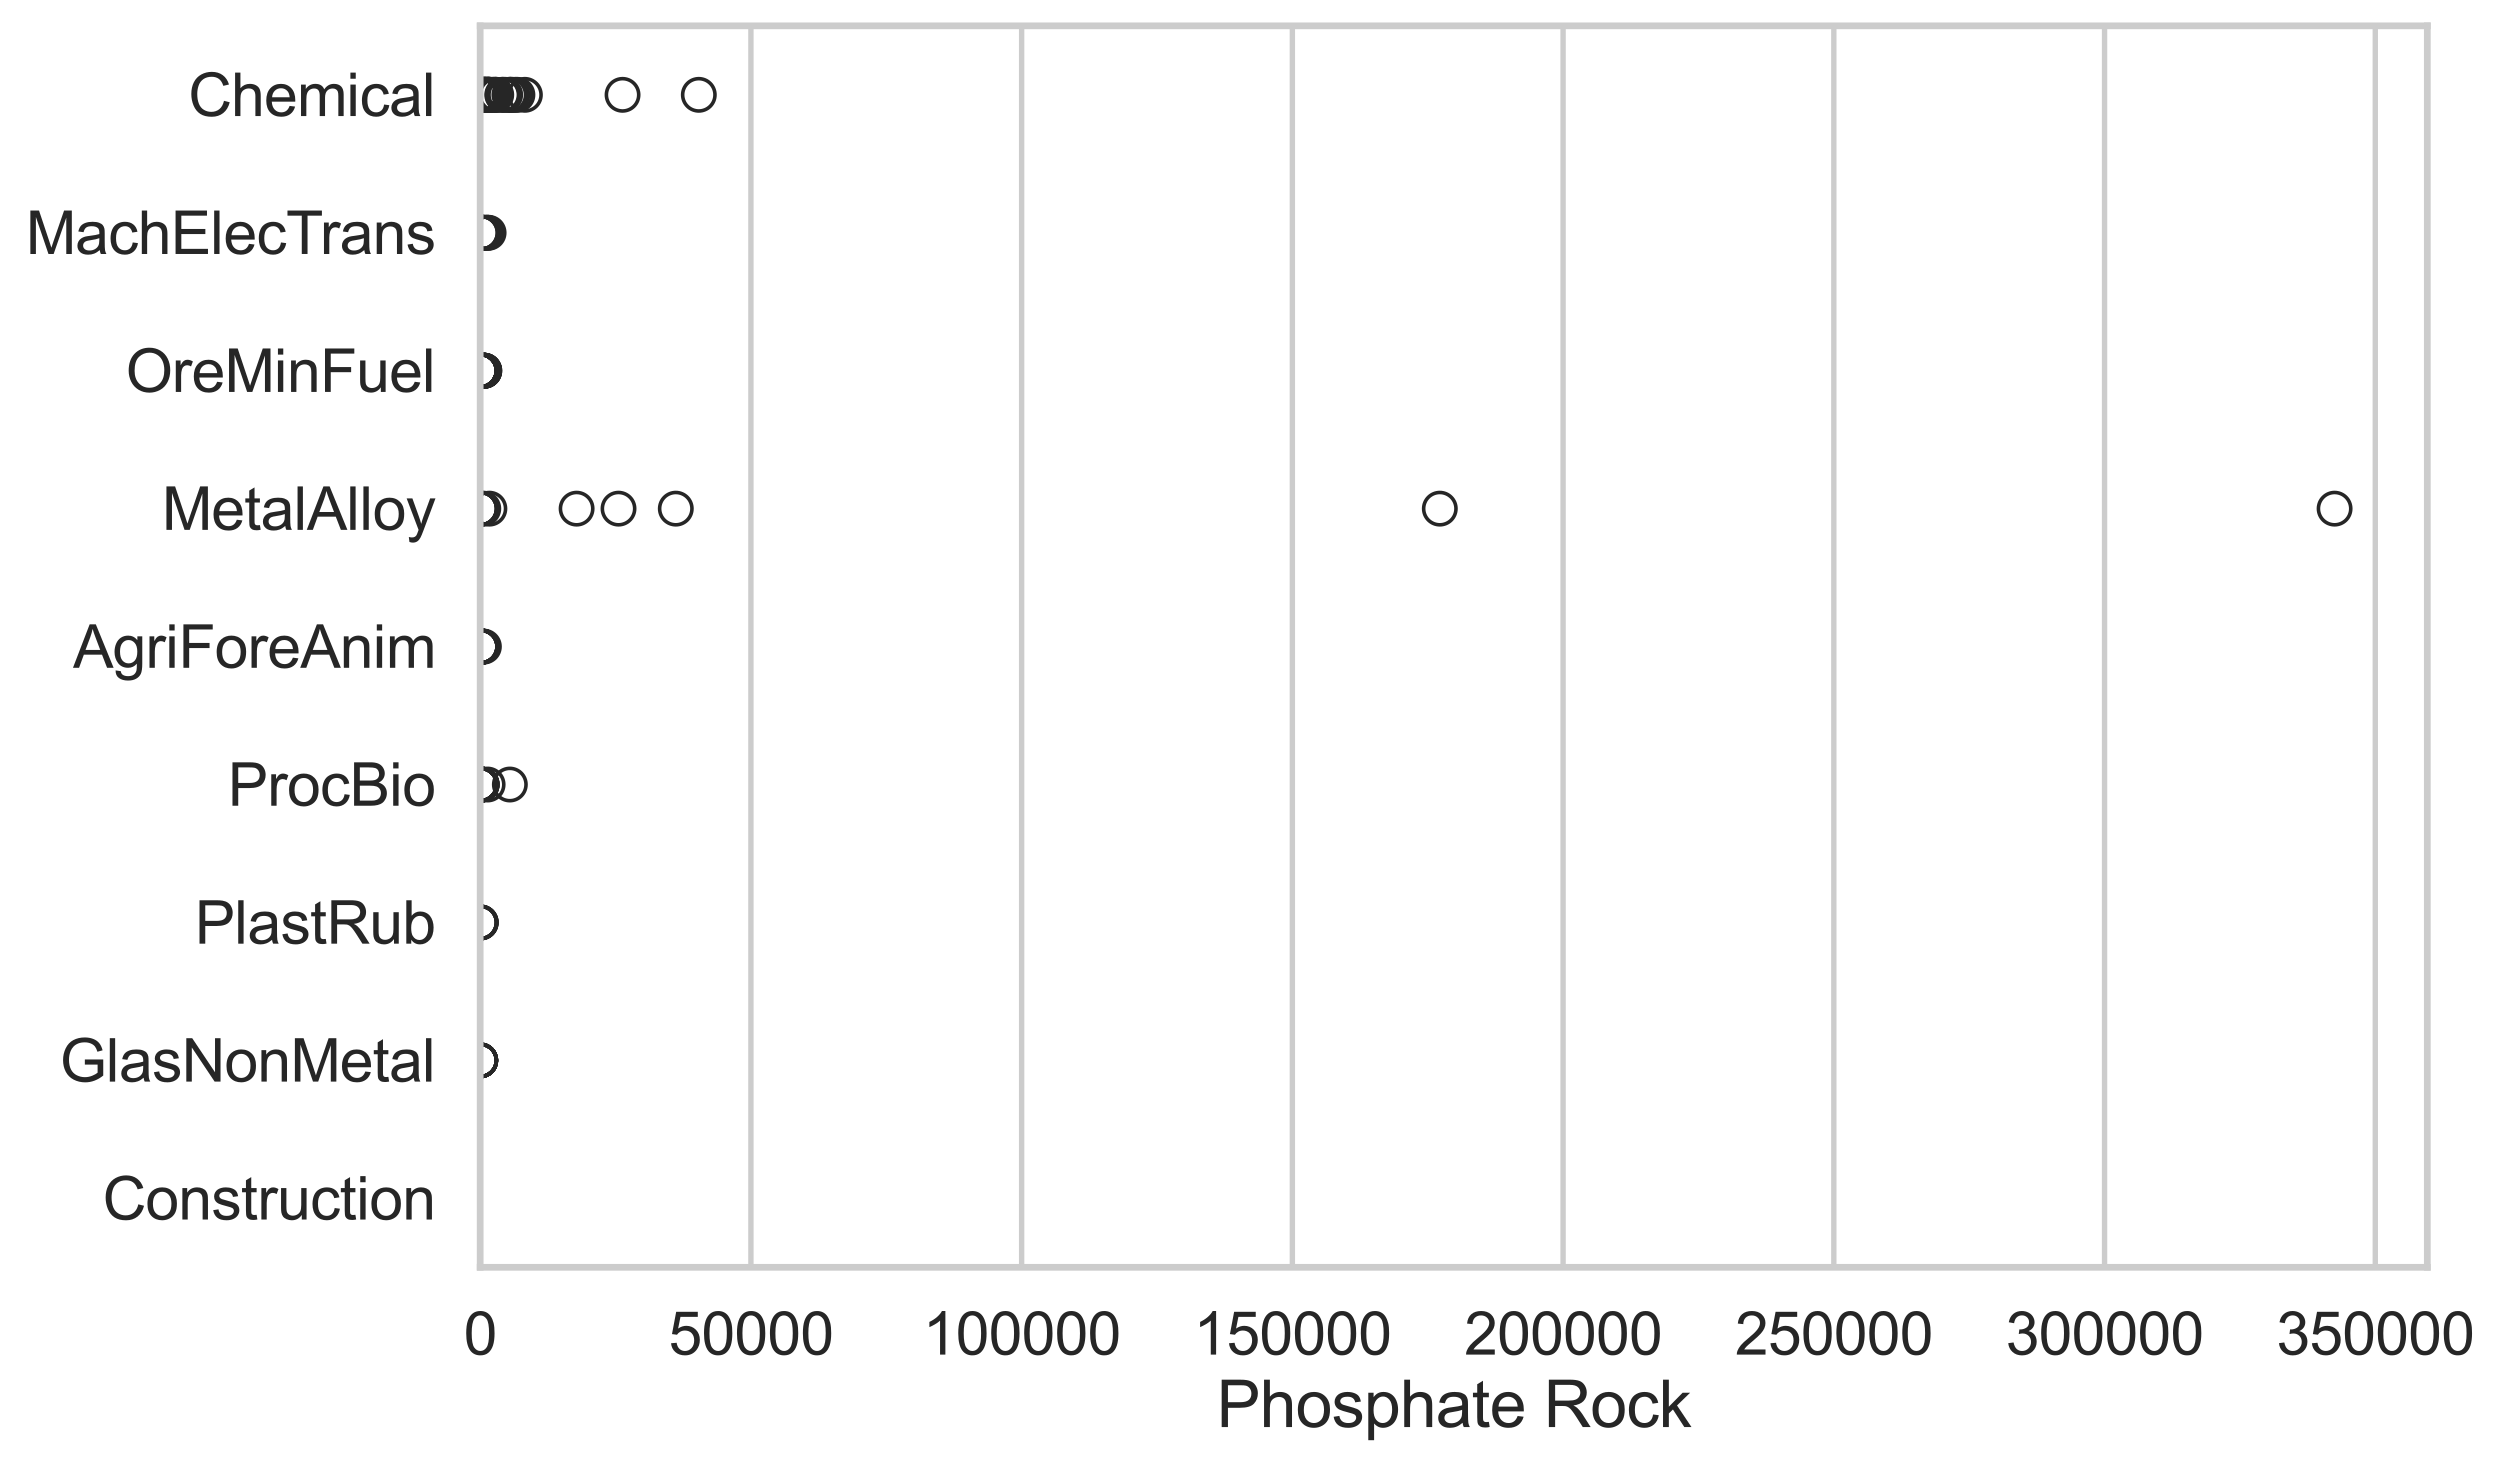 <?xml version="1.0" encoding="utf-8" standalone="no"?>
<!DOCTYPE svg PUBLIC "-//W3C//DTD SVG 1.1//EN"
  "http://www.w3.org/Graphics/SVG/1.1/DTD/svg11.dtd">
<svg xmlns:xlink="http://www.w3.org/1999/xlink" width="696.077pt" height="408.111pt" viewBox="0 0 696.077 408.111" xmlns="http://www.w3.org/2000/svg" version="1.1">
 <defs>
  <style type="text/css">*{stroke-linejoin: round; stroke-linecap: butt}</style>
 </defs>
 <g id="figure_1">
  <g id="patch_1">
   <path d="M 0 408.111 
L 696.077 408.111 
L 696.077 0 
L 0 0 
z
" style="fill: #ffffff"/>
  </g>
  <g id="axes_1">
   <g id="patch_2">
    <path d="M 133.697 352.86 
L 675.84 352.86 
L 675.84 7.2 
L 133.697 7.2 
z
" style="fill: #ffffff"/>
   </g>
   <g id="matplotlib.axis_1">
    <g id="xtick_1">
     <g id="line2d_1">
      <path d="M 133.697 352.86 
L 133.697 7.2 
" clip-path="url(#pb01f697424)" style="fill: none; stroke: #cccccc; stroke-width: 1.5; stroke-linecap: round"/>
     </g>
     <g id="text_1">
      <!-- 0 -->
      <g style="fill: #262626" transform="translate(129.109 377.17) scale(0.165 -0.165)">
       <defs>
        <path id="ArialMT-30" d="M 266 2259 
Q 266 3072 433 3567 
Q 600 4063 929 4331 
Q 1259 4600 1759 4600 
Q 2128 4600 2406 4451 
Q 2684 4303 2865 4023 
Q 3047 3744 3150 3342 
Q 3253 2941 3253 2259 
Q 3253 1453 3087 958 
Q 2922 463 2592 192 
Q 2263 -78 1759 -78 
Q 1097 -78 719 397 
Q 266 969 266 2259 
z
M 844 2259 
Q 844 1131 1108 757 
Q 1372 384 1759 384 
Q 2147 384 2411 759 
Q 2675 1134 2675 2259 
Q 2675 3391 2411 3762 
Q 2147 4134 1753 4134 
Q 1366 4134 1134 3806 
Q 844 3388 844 2259 
z
" transform="scale(0.016)"/>
       </defs>
       <use xlink:href="#ArialMT-30"/>
      </g>
     </g>
    </g>
    <g id="xtick_2">
     <g id="line2d_2">
      <path d="M 209.076 352.86 
L 209.076 7.2 
" clip-path="url(#pb01f697424)" style="fill: none; stroke: #cccccc; stroke-width: 1.5; stroke-linecap: round"/>
     </g>
     <g id="text_2">
      <!-- 50000 -->
      <g style="fill: #262626" transform="translate(186.137 377.17) scale(0.165 -0.165)">
       <defs>
        <path id="ArialMT-35" d="M 266 1200 
L 856 1250 
Q 922 819 1161 601 
Q 1400 384 1738 384 
Q 2144 384 2425 690 
Q 2706 997 2706 1503 
Q 2706 1984 2436 2262 
Q 2166 2541 1728 2541 
Q 1456 2541 1237 2417 
Q 1019 2294 894 2097 
L 366 2166 
L 809 4519 
L 3088 4519 
L 3088 3981 
L 1259 3981 
L 1013 2750 
Q 1425 3038 1878 3038 
Q 2478 3038 2890 2622 
Q 3303 2206 3303 1553 
Q 3303 931 2941 478 
Q 2500 -78 1738 -78 
Q 1113 -78 717 272 
Q 322 622 266 1200 
z
" transform="scale(0.016)"/>
       </defs>
       <use xlink:href="#ArialMT-35"/>
       <use xlink:href="#ArialMT-30" transform="translate(55.615 0)"/>
       <use xlink:href="#ArialMT-30" transform="translate(111.23 0)"/>
       <use xlink:href="#ArialMT-30" transform="translate(166.846 0)"/>
       <use xlink:href="#ArialMT-30" transform="translate(222.461 0)"/>
      </g>
     </g>
    </g>
    <g id="xtick_3">
     <g id="line2d_3">
      <path d="M 284.455 352.86 
L 284.455 7.2 
" clip-path="url(#pb01f697424)" style="fill: none; stroke: #cccccc; stroke-width: 1.5; stroke-linecap: round"/>
     </g>
     <g id="text_3">
      <!-- 100000 -->
      <g style="fill: #262626" transform="translate(256.929 377.17) scale(0.165 -0.165)">
       <defs>
        <path id="ArialMT-31" d="M 2384 0 
L 1822 0 
L 1822 3584 
Q 1619 3391 1289 3197 
Q 959 3003 697 2906 
L 697 3450 
Q 1169 3672 1522 3987 
Q 1875 4303 2022 4600 
L 2384 4600 
L 2384 0 
z
" transform="scale(0.016)"/>
       </defs>
       <use xlink:href="#ArialMT-31"/>
       <use xlink:href="#ArialMT-30" transform="translate(55.615 0)"/>
       <use xlink:href="#ArialMT-30" transform="translate(111.23 0)"/>
       <use xlink:href="#ArialMT-30" transform="translate(166.846 0)"/>
       <use xlink:href="#ArialMT-30" transform="translate(222.461 0)"/>
       <use xlink:href="#ArialMT-30" transform="translate(278.076 0)"/>
      </g>
     </g>
    </g>
    <g id="xtick_4">
     <g id="line2d_4">
      <path d="M 359.834 352.86 
L 359.834 7.2 
" clip-path="url(#pb01f697424)" style="fill: none; stroke: #cccccc; stroke-width: 1.5; stroke-linecap: round"/>
     </g>
     <g id="text_4">
      <!-- 150000 -->
      <g style="fill: #262626" transform="translate(332.308 377.17) scale(0.165 -0.165)">
       <use xlink:href="#ArialMT-31"/>
       <use xlink:href="#ArialMT-35" transform="translate(55.615 0)"/>
       <use xlink:href="#ArialMT-30" transform="translate(111.23 0)"/>
       <use xlink:href="#ArialMT-30" transform="translate(166.846 0)"/>
       <use xlink:href="#ArialMT-30" transform="translate(222.461 0)"/>
       <use xlink:href="#ArialMT-30" transform="translate(278.076 0)"/>
      </g>
     </g>
    </g>
    <g id="xtick_5">
     <g id="line2d_5">
      <path d="M 435.213 352.86 
L 435.213 7.2 
" clip-path="url(#pb01f697424)" style="fill: none; stroke: #cccccc; stroke-width: 1.5; stroke-linecap: round"/>
     </g>
     <g id="text_5">
      <!-- 200000 -->
      <g style="fill: #262626" transform="translate(407.687 377.17) scale(0.165 -0.165)">
       <defs>
        <path id="ArialMT-32" d="M 3222 541 
L 3222 0 
L 194 0 
Q 188 203 259 391 
Q 375 700 629 1000 
Q 884 1300 1366 1694 
Q 2113 2306 2375 2664 
Q 2638 3022 2638 3341 
Q 2638 3675 2398 3904 
Q 2159 4134 1775 4134 
Q 1369 4134 1125 3890 
Q 881 3647 878 3216 
L 300 3275 
Q 359 3922 746 4261 
Q 1134 4600 1788 4600 
Q 2447 4600 2831 4234 
Q 3216 3869 3216 3328 
Q 3216 3053 3103 2787 
Q 2991 2522 2730 2228 
Q 2469 1934 1863 1422 
Q 1356 997 1212 845 
Q 1069 694 975 541 
L 3222 541 
z
" transform="scale(0.016)"/>
       </defs>
       <use xlink:href="#ArialMT-32"/>
       <use xlink:href="#ArialMT-30" transform="translate(55.615 0)"/>
       <use xlink:href="#ArialMT-30" transform="translate(111.23 0)"/>
       <use xlink:href="#ArialMT-30" transform="translate(166.846 0)"/>
       <use xlink:href="#ArialMT-30" transform="translate(222.461 0)"/>
       <use xlink:href="#ArialMT-30" transform="translate(278.076 0)"/>
      </g>
     </g>
    </g>
    <g id="xtick_6">
     <g id="line2d_6">
      <path d="M 510.593 352.86 
L 510.593 7.2 
" clip-path="url(#pb01f697424)" style="fill: none; stroke: #cccccc; stroke-width: 1.5; stroke-linecap: round"/>
     </g>
     <g id="text_6">
      <!-- 250000 -->
      <g style="fill: #262626" transform="translate(483.066 377.17) scale(0.165 -0.165)">
       <use xlink:href="#ArialMT-32"/>
       <use xlink:href="#ArialMT-35" transform="translate(55.615 0)"/>
       <use xlink:href="#ArialMT-30" transform="translate(111.23 0)"/>
       <use xlink:href="#ArialMT-30" transform="translate(166.846 0)"/>
       <use xlink:href="#ArialMT-30" transform="translate(222.461 0)"/>
       <use xlink:href="#ArialMT-30" transform="translate(278.076 0)"/>
      </g>
     </g>
    </g>
    <g id="xtick_7">
     <g id="line2d_7">
      <path d="M 585.972 352.86 
L 585.972 7.2 
" clip-path="url(#pb01f697424)" style="fill: none; stroke: #cccccc; stroke-width: 1.5; stroke-linecap: round"/>
     </g>
     <g id="text_7">
      <!-- 300000 -->
      <g style="fill: #262626" transform="translate(558.445 377.17) scale(0.165 -0.165)">
       <defs>
        <path id="ArialMT-33" d="M 269 1209 
L 831 1284 
Q 928 806 1161 595 
Q 1394 384 1728 384 
Q 2125 384 2398 659 
Q 2672 934 2672 1341 
Q 2672 1728 2419 1979 
Q 2166 2231 1775 2231 
Q 1616 2231 1378 2169 
L 1441 2663 
Q 1497 2656 1531 2656 
Q 1891 2656 2178 2843 
Q 2466 3031 2466 3422 
Q 2466 3731 2256 3934 
Q 2047 4138 1716 4138 
Q 1388 4138 1169 3931 
Q 950 3725 888 3313 
L 325 3413 
Q 428 3978 793 4289 
Q 1159 4600 1703 4600 
Q 2078 4600 2393 4439 
Q 2709 4278 2876 4000 
Q 3044 3722 3044 3409 
Q 3044 3113 2884 2869 
Q 2725 2625 2413 2481 
Q 2819 2388 3044 2092 
Q 3269 1797 3269 1353 
Q 3269 753 2831 336 
Q 2394 -81 1725 -81 
Q 1122 -81 723 278 
Q 325 638 269 1209 
z
" transform="scale(0.016)"/>
       </defs>
       <use xlink:href="#ArialMT-33"/>
       <use xlink:href="#ArialMT-30" transform="translate(55.615 0)"/>
       <use xlink:href="#ArialMT-30" transform="translate(111.23 0)"/>
       <use xlink:href="#ArialMT-30" transform="translate(166.846 0)"/>
       <use xlink:href="#ArialMT-30" transform="translate(222.461 0)"/>
       <use xlink:href="#ArialMT-30" transform="translate(278.076 0)"/>
      </g>
     </g>
    </g>
    <g id="xtick_8">
     <g id="line2d_8">
      <path d="M 661.351 352.86 
L 661.351 7.2 
" clip-path="url(#pb01f697424)" style="fill: none; stroke: #cccccc; stroke-width: 1.5; stroke-linecap: round"/>
     </g>
     <g id="text_8">
      <!-- 350000 -->
      <g style="fill: #262626" transform="translate(633.824 377.17) scale(0.165 -0.165)">
       <use xlink:href="#ArialMT-33"/>
       <use xlink:href="#ArialMT-35" transform="translate(55.615 0)"/>
       <use xlink:href="#ArialMT-30" transform="translate(111.23 0)"/>
       <use xlink:href="#ArialMT-30" transform="translate(166.846 0)"/>
       <use xlink:href="#ArialMT-30" transform="translate(222.461 0)"/>
       <use xlink:href="#ArialMT-30" transform="translate(278.076 0)"/>
      </g>
     </g>
    </g>
    <g id="text_9">
     <!-- Phosphate Rock -->
     <g style="fill: #262626" transform="translate(338.731 397.334) scale(0.18 -0.18)">
      <defs>
       <path id="ArialMT-50" d="M 494 0 
L 494 4581 
L 2222 4581 
Q 2678 4581 2919 4538 
Q 3256 4481 3484 4323 
Q 3713 4166 3852 3881 
Q 3991 3597 3991 3256 
Q 3991 2672 3619 2267 
Q 3247 1863 2275 1863 
L 1100 1863 
L 1100 0 
L 494 0 
z
M 1100 2403 
L 2284 2403 
Q 2872 2403 3119 2622 
Q 3366 2841 3366 3238 
Q 3366 3525 3220 3729 
Q 3075 3934 2838 4000 
Q 2684 4041 2272 4041 
L 1100 4041 
L 1100 2403 
z
" transform="scale(0.016)"/>
       <path id="ArialMT-68" d="M 422 0 
L 422 4581 
L 984 4581 
L 984 2938 
Q 1378 3394 1978 3394 
Q 2347 3394 2619 3248 
Q 2891 3103 3008 2847 
Q 3125 2591 3125 2103 
L 3125 0 
L 2563 0 
L 2563 2103 
Q 2563 2525 2380 2717 
Q 2197 2909 1863 2909 
Q 1613 2909 1392 2779 
Q 1172 2650 1078 2428 
Q 984 2206 984 1816 
L 984 0 
L 422 0 
z
" transform="scale(0.016)"/>
       <path id="ArialMT-6f" d="M 213 1659 
Q 213 2581 725 3025 
Q 1153 3394 1769 3394 
Q 2453 3394 2887 2945 
Q 3322 2497 3322 1706 
Q 3322 1066 3130 698 
Q 2938 331 2570 128 
Q 2203 -75 1769 -75 
Q 1072 -75 642 372 
Q 213 819 213 1659 
z
M 791 1659 
Q 791 1022 1069 705 
Q 1347 388 1769 388 
Q 2188 388 2466 706 
Q 2744 1025 2744 1678 
Q 2744 2294 2464 2611 
Q 2184 2928 1769 2928 
Q 1347 2928 1069 2612 
Q 791 2297 791 1659 
z
" transform="scale(0.016)"/>
       <path id="ArialMT-73" d="M 197 991 
L 753 1078 
Q 800 744 1014 566 
Q 1228 388 1613 388 
Q 2000 388 2187 545 
Q 2375 703 2375 916 
Q 2375 1106 2209 1216 
Q 2094 1291 1634 1406 
Q 1016 1563 777 1677 
Q 538 1791 414 1992 
Q 291 2194 291 2438 
Q 291 2659 392 2848 
Q 494 3038 669 3163 
Q 800 3259 1026 3326 
Q 1253 3394 1513 3394 
Q 1903 3394 2198 3281 
Q 2494 3169 2634 2976 
Q 2775 2784 2828 2463 
L 2278 2388 
Q 2241 2644 2061 2787 
Q 1881 2931 1553 2931 
Q 1166 2931 1000 2803 
Q 834 2675 834 2503 
Q 834 2394 903 2306 
Q 972 2216 1119 2156 
Q 1203 2125 1616 2013 
Q 2213 1853 2448 1751 
Q 2684 1650 2818 1456 
Q 2953 1263 2953 975 
Q 2953 694 2789 445 
Q 2625 197 2315 61 
Q 2006 -75 1616 -75 
Q 969 -75 630 194 
Q 291 463 197 991 
z
" transform="scale(0.016)"/>
       <path id="ArialMT-70" d="M 422 -1272 
L 422 3319 
L 934 3319 
L 934 2888 
Q 1116 3141 1344 3267 
Q 1572 3394 1897 3394 
Q 2322 3394 2647 3175 
Q 2972 2956 3137 2557 
Q 3303 2159 3303 1684 
Q 3303 1175 3120 767 
Q 2938 359 2589 142 
Q 2241 -75 1856 -75 
Q 1575 -75 1351 44 
Q 1128 163 984 344 
L 984 -1272 
L 422 -1272 
z
M 931 1641 
Q 931 1000 1190 694 
Q 1450 388 1819 388 
Q 2194 388 2461 705 
Q 2728 1022 2728 1688 
Q 2728 2322 2467 2637 
Q 2206 2953 1844 2953 
Q 1484 2953 1207 2617 
Q 931 2281 931 1641 
z
" transform="scale(0.016)"/>
       <path id="ArialMT-61" d="M 2588 409 
Q 2275 144 1986 34 
Q 1697 -75 1366 -75 
Q 819 -75 525 192 
Q 231 459 231 875 
Q 231 1119 342 1320 
Q 453 1522 633 1644 
Q 813 1766 1038 1828 
Q 1203 1872 1538 1913 
Q 2219 1994 2541 2106 
Q 2544 2222 2544 2253 
Q 2544 2597 2384 2738 
Q 2169 2928 1744 2928 
Q 1347 2928 1158 2789 
Q 969 2650 878 2297 
L 328 2372 
Q 403 2725 575 2942 
Q 747 3159 1072 3276 
Q 1397 3394 1825 3394 
Q 2250 3394 2515 3294 
Q 2781 3194 2906 3042 
Q 3031 2891 3081 2659 
Q 3109 2516 3109 2141 
L 3109 1391 
Q 3109 606 3145 398 
Q 3181 191 3288 0 
L 2700 0 
Q 2613 175 2588 409 
z
M 2541 1666 
Q 2234 1541 1622 1453 
Q 1275 1403 1131 1340 
Q 988 1278 909 1158 
Q 831 1038 831 891 
Q 831 666 1001 516 
Q 1172 366 1500 366 
Q 1825 366 2078 508 
Q 2331 650 2450 897 
Q 2541 1088 2541 1459 
L 2541 1666 
z
" transform="scale(0.016)"/>
       <path id="ArialMT-74" d="M 1650 503 
L 1731 6 
Q 1494 -44 1306 -44 
Q 1000 -44 831 53 
Q 663 150 594 308 
Q 525 466 525 972 
L 525 2881 
L 113 2881 
L 113 3319 
L 525 3319 
L 525 4141 
L 1084 4478 
L 1084 3319 
L 1650 3319 
L 1650 2881 
L 1084 2881 
L 1084 941 
Q 1084 700 1114 631 
Q 1144 563 1211 522 
Q 1278 481 1403 481 
Q 1497 481 1650 503 
z
" transform="scale(0.016)"/>
       <path id="ArialMT-65" d="M 2694 1069 
L 3275 997 
Q 3138 488 2766 206 
Q 2394 -75 1816 -75 
Q 1088 -75 661 373 
Q 234 822 234 1631 
Q 234 2469 665 2931 
Q 1097 3394 1784 3394 
Q 2450 3394 2872 2941 
Q 3294 2488 3294 1666 
Q 3294 1616 3291 1516 
L 816 1516 
Q 847 969 1125 678 
Q 1403 388 1819 388 
Q 2128 388 2347 550 
Q 2566 713 2694 1069 
z
M 847 1978 
L 2700 1978 
Q 2663 2397 2488 2606 
Q 2219 2931 1791 2931 
Q 1403 2931 1139 2672 
Q 875 2413 847 1978 
z
" transform="scale(0.016)"/>
       <path id="ArialMT-20" transform="scale(0.016)"/>
       <path id="ArialMT-52" d="M 503 0 
L 503 4581 
L 2534 4581 
Q 3147 4581 3465 4457 
Q 3784 4334 3975 4021 
Q 4166 3709 4166 3331 
Q 4166 2844 3850 2509 
Q 3534 2175 2875 2084 
Q 3116 1969 3241 1856 
Q 3506 1613 3744 1247 
L 4541 0 
L 3778 0 
L 3172 953 
Q 2906 1366 2734 1584 
Q 2563 1803 2427 1890 
Q 2291 1978 2150 2013 
Q 2047 2034 1813 2034 
L 1109 2034 
L 1109 0 
L 503 0 
z
M 1109 2559 
L 2413 2559 
Q 2828 2559 3062 2645 
Q 3297 2731 3419 2920 
Q 3541 3109 3541 3331 
Q 3541 3656 3305 3865 
Q 3069 4075 2559 4075 
L 1109 4075 
L 1109 2559 
z
" transform="scale(0.016)"/>
       <path id="ArialMT-63" d="M 2588 1216 
L 3141 1144 
Q 3050 572 2676 248 
Q 2303 -75 1759 -75 
Q 1078 -75 664 370 
Q 250 816 250 1647 
Q 250 2184 428 2587 
Q 606 2991 970 3192 
Q 1334 3394 1763 3394 
Q 2303 3394 2647 3120 
Q 2991 2847 3088 2344 
L 2541 2259 
Q 2463 2594 2264 2762 
Q 2066 2931 1784 2931 
Q 1359 2931 1093 2626 
Q 828 2322 828 1663 
Q 828 994 1084 691 
Q 1341 388 1753 388 
Q 2084 388 2306 591 
Q 2528 794 2588 1216 
z
" transform="scale(0.016)"/>
       <path id="ArialMT-6b" d="M 425 0 
L 425 4581 
L 988 4581 
L 988 1969 
L 2319 3319 
L 3047 3319 
L 1778 2088 
L 3175 0 
L 2481 0 
L 1384 1697 
L 988 1316 
L 988 0 
L 425 0 
z
" transform="scale(0.016)"/>
      </defs>
      <use xlink:href="#ArialMT-50"/>
      <use xlink:href="#ArialMT-68" transform="translate(66.699 0)"/>
      <use xlink:href="#ArialMT-6f" transform="translate(122.314 0)"/>
      <use xlink:href="#ArialMT-73" transform="translate(177.93 0)"/>
      <use xlink:href="#ArialMT-70" transform="translate(227.93 0)"/>
      <use xlink:href="#ArialMT-68" transform="translate(283.545 0)"/>
      <use xlink:href="#ArialMT-61" transform="translate(339.16 0)"/>
      <use xlink:href="#ArialMT-74" transform="translate(394.775 0)"/>
      <use xlink:href="#ArialMT-65" transform="translate(422.559 0)"/>
      <use xlink:href="#ArialMT-20" transform="translate(478.174 0)"/>
      <use xlink:href="#ArialMT-52" transform="translate(505.957 0)"/>
      <use xlink:href="#ArialMT-6f" transform="translate(578.174 0)"/>
      <use xlink:href="#ArialMT-63" transform="translate(633.789 0)"/>
      <use xlink:href="#ArialMT-6b" transform="translate(683.789 0)"/>
     </g>
    </g>
   </g>
   <g id="matplotlib.axis_2">
    <g id="ytick_1">
     <g id="text_10">
      <!-- Chemical -->
      <g style="fill: #262626" transform="translate(52.428 32.309) scale(0.165 -0.165)">
       <defs>
        <path id="ArialMT-43" d="M 3763 1606 
L 4369 1453 
Q 4178 706 3683 314 
Q 3188 -78 2472 -78 
Q 1731 -78 1267 223 
Q 803 525 561 1097 
Q 319 1669 319 2325 
Q 319 3041 592 3573 
Q 866 4106 1370 4382 
Q 1875 4659 2481 4659 
Q 3169 4659 3637 4309 
Q 4106 3959 4291 3325 
L 3694 3184 
Q 3534 3684 3231 3912 
Q 2928 4141 2469 4141 
Q 1941 4141 1586 3887 
Q 1231 3634 1087 3207 
Q 944 2781 944 2328 
Q 944 1744 1114 1308 
Q 1284 872 1643 656 
Q 2003 441 2422 441 
Q 2931 441 3284 734 
Q 3638 1028 3763 1606 
z
" transform="scale(0.016)"/>
        <path id="ArialMT-6d" d="M 422 0 
L 422 3319 
L 925 3319 
L 925 2853 
Q 1081 3097 1340 3245 
Q 1600 3394 1931 3394 
Q 2300 3394 2536 3241 
Q 2772 3088 2869 2813 
Q 3263 3394 3894 3394 
Q 4388 3394 4653 3120 
Q 4919 2847 4919 2278 
L 4919 0 
L 4359 0 
L 4359 2091 
Q 4359 2428 4304 2576 
Q 4250 2725 4106 2815 
Q 3963 2906 3769 2906 
Q 3419 2906 3187 2673 
Q 2956 2441 2956 1928 
L 2956 0 
L 2394 0 
L 2394 2156 
Q 2394 2531 2256 2718 
Q 2119 2906 1806 2906 
Q 1569 2906 1367 2781 
Q 1166 2656 1075 2415 
Q 984 2175 984 1722 
L 984 0 
L 422 0 
z
" transform="scale(0.016)"/>
        <path id="ArialMT-69" d="M 425 3934 
L 425 4581 
L 988 4581 
L 988 3934 
L 425 3934 
z
M 425 0 
L 425 3319 
L 988 3319 
L 988 0 
L 425 0 
z
" transform="scale(0.016)"/>
        <path id="ArialMT-6c" d="M 409 0 
L 409 4581 
L 972 4581 
L 972 0 
L 409 0 
z
" transform="scale(0.016)"/>
       </defs>
       <use xlink:href="#ArialMT-43"/>
       <use xlink:href="#ArialMT-68" transform="translate(72.217 0)"/>
       <use xlink:href="#ArialMT-65" transform="translate(127.832 0)"/>
       <use xlink:href="#ArialMT-6d" transform="translate(183.447 0)"/>
       <use xlink:href="#ArialMT-69" transform="translate(266.748 0)"/>
       <use xlink:href="#ArialMT-63" transform="translate(288.965 0)"/>
       <use xlink:href="#ArialMT-61" transform="translate(338.965 0)"/>
       <use xlink:href="#ArialMT-6c" transform="translate(394.58 0)"/>
      </g>
     </g>
    </g>
    <g id="ytick_2">
     <g id="text_11">
      <!-- MachElecTrans -->
      <g style="fill: #262626" transform="translate(7.2 70.715) scale(0.165 -0.165)">
       <defs>
        <path id="ArialMT-4d" d="M 475 0 
L 475 4581 
L 1388 4581 
L 2472 1338 
Q 2622 884 2691 659 
Q 2769 909 2934 1394 
L 4031 4581 
L 4847 4581 
L 4847 0 
L 4263 0 
L 4263 3834 
L 2931 0 
L 2384 0 
L 1059 3900 
L 1059 0 
L 475 0 
z
" transform="scale(0.016)"/>
        <path id="ArialMT-45" d="M 506 0 
L 506 4581 
L 3819 4581 
L 3819 4041 
L 1113 4041 
L 1113 2638 
L 3647 2638 
L 3647 2100 
L 1113 2100 
L 1113 541 
L 3925 541 
L 3925 0 
L 506 0 
z
" transform="scale(0.016)"/>
        <path id="ArialMT-54" d="M 1659 0 
L 1659 4041 
L 150 4041 
L 150 4581 
L 3781 4581 
L 3781 4041 
L 2266 4041 
L 2266 0 
L 1659 0 
z
" transform="scale(0.016)"/>
        <path id="ArialMT-72" d="M 416 0 
L 416 3319 
L 922 3319 
L 922 2816 
Q 1116 3169 1280 3281 
Q 1444 3394 1641 3394 
Q 1925 3394 2219 3213 
L 2025 2691 
Q 1819 2813 1613 2813 
Q 1428 2813 1281 2702 
Q 1134 2591 1072 2394 
Q 978 2094 978 1738 
L 978 0 
L 416 0 
z
" transform="scale(0.016)"/>
        <path id="ArialMT-6e" d="M 422 0 
L 422 3319 
L 928 3319 
L 928 2847 
Q 1294 3394 1984 3394 
Q 2284 3394 2536 3286 
Q 2788 3178 2913 3003 
Q 3038 2828 3088 2588 
Q 3119 2431 3119 2041 
L 3119 0 
L 2556 0 
L 2556 2019 
Q 2556 2363 2490 2533 
Q 2425 2703 2258 2804 
Q 2091 2906 1866 2906 
Q 1506 2906 1245 2678 
Q 984 2450 984 1813 
L 984 0 
L 422 0 
z
" transform="scale(0.016)"/>
       </defs>
       <use xlink:href="#ArialMT-4d"/>
       <use xlink:href="#ArialMT-61" transform="translate(83.301 0)"/>
       <use xlink:href="#ArialMT-63" transform="translate(138.916 0)"/>
       <use xlink:href="#ArialMT-68" transform="translate(188.916 0)"/>
       <use xlink:href="#ArialMT-45" transform="translate(244.531 0)"/>
       <use xlink:href="#ArialMT-6c" transform="translate(311.23 0)"/>
       <use xlink:href="#ArialMT-65" transform="translate(333.447 0)"/>
       <use xlink:href="#ArialMT-63" transform="translate(389.062 0)"/>
       <use xlink:href="#ArialMT-54" transform="translate(439.062 0)"/>
       <use xlink:href="#ArialMT-72" transform="translate(496.396 0)"/>
       <use xlink:href="#ArialMT-61" transform="translate(529.697 0)"/>
       <use xlink:href="#ArialMT-6e" transform="translate(585.312 0)"/>
       <use xlink:href="#ArialMT-73" transform="translate(640.928 0)"/>
      </g>
     </g>
    </g>
    <g id="ytick_3">
     <g id="text_12">
      <!-- OreMinFuel -->
      <g style="fill: #262626" transform="translate(35.013 109.122) scale(0.165 -0.165)">
       <defs>
        <path id="ArialMT-4f" d="M 309 2231 
Q 309 3372 921 4017 
Q 1534 4663 2503 4663 
Q 3138 4663 3647 4359 
Q 4156 4056 4423 3514 
Q 4691 2972 4691 2284 
Q 4691 1588 4409 1038 
Q 4128 488 3612 205 
Q 3097 -78 2500 -78 
Q 1853 -78 1343 234 
Q 834 547 571 1087 
Q 309 1628 309 2231 
z
M 934 2222 
Q 934 1394 1379 917 
Q 1825 441 2497 441 
Q 3181 441 3623 922 
Q 4066 1403 4066 2288 
Q 4066 2847 3877 3264 
Q 3688 3681 3323 3911 
Q 2959 4141 2506 4141 
Q 1863 4141 1398 3698 
Q 934 3256 934 2222 
z
" transform="scale(0.016)"/>
        <path id="ArialMT-46" d="M 525 0 
L 525 4581 
L 3616 4581 
L 3616 4041 
L 1131 4041 
L 1131 2622 
L 3281 2622 
L 3281 2081 
L 1131 2081 
L 1131 0 
L 525 0 
z
" transform="scale(0.016)"/>
        <path id="ArialMT-75" d="M 2597 0 
L 2597 488 
Q 2209 -75 1544 -75 
Q 1250 -75 995 37 
Q 741 150 617 320 
Q 494 491 444 738 
Q 409 903 409 1263 
L 409 3319 
L 972 3319 
L 972 1478 
Q 972 1038 1006 884 
Q 1059 663 1231 536 
Q 1403 409 1656 409 
Q 1909 409 2131 539 
Q 2353 669 2445 892 
Q 2538 1116 2538 1541 
L 2538 3319 
L 3100 3319 
L 3100 0 
L 2597 0 
z
" transform="scale(0.016)"/>
       </defs>
       <use xlink:href="#ArialMT-4f"/>
       <use xlink:href="#ArialMT-72" transform="translate(77.783 0)"/>
       <use xlink:href="#ArialMT-65" transform="translate(111.084 0)"/>
       <use xlink:href="#ArialMT-4d" transform="translate(166.699 0)"/>
       <use xlink:href="#ArialMT-69" transform="translate(250 0)"/>
       <use xlink:href="#ArialMT-6e" transform="translate(272.217 0)"/>
       <use xlink:href="#ArialMT-46" transform="translate(327.832 0)"/>
       <use xlink:href="#ArialMT-75" transform="translate(388.916 0)"/>
       <use xlink:href="#ArialMT-65" transform="translate(444.531 0)"/>
       <use xlink:href="#ArialMT-6c" transform="translate(500.146 0)"/>
      </g>
     </g>
    </g>
    <g id="ytick_4">
     <g id="text_13">
      <!-- MetalAlloy -->
      <g style="fill: #262626" transform="translate(45.088 147.529) scale(0.165 -0.165)">
       <defs>
        <path id="ArialMT-41" d="M -9 0 
L 1750 4581 
L 2403 4581 
L 4278 0 
L 3588 0 
L 3053 1388 
L 1138 1388 
L 634 0 
L -9 0 
z
M 1313 1881 
L 2866 1881 
L 2388 3150 
Q 2169 3728 2063 4100 
Q 1975 3659 1816 3225 
L 1313 1881 
z
" transform="scale(0.016)"/>
        <path id="ArialMT-79" d="M 397 -1278 
L 334 -750 
Q 519 -800 656 -800 
Q 844 -800 956 -737 
Q 1069 -675 1141 -563 
Q 1194 -478 1313 -144 
Q 1328 -97 1363 -6 
L 103 3319 
L 709 3319 
L 1400 1397 
Q 1534 1031 1641 628 
Q 1738 1016 1872 1384 
L 2581 3319 
L 3144 3319 
L 1881 -56 
Q 1678 -603 1566 -809 
Q 1416 -1088 1222 -1217 
Q 1028 -1347 759 -1347 
Q 597 -1347 397 -1278 
z
" transform="scale(0.016)"/>
       </defs>
       <use xlink:href="#ArialMT-4d"/>
       <use xlink:href="#ArialMT-65" transform="translate(83.301 0)"/>
       <use xlink:href="#ArialMT-74" transform="translate(138.916 0)"/>
       <use xlink:href="#ArialMT-61" transform="translate(166.699 0)"/>
       <use xlink:href="#ArialMT-6c" transform="translate(222.314 0)"/>
       <use xlink:href="#ArialMT-41" transform="translate(244.531 0)"/>
       <use xlink:href="#ArialMT-6c" transform="translate(311.23 0)"/>
       <use xlink:href="#ArialMT-6c" transform="translate(333.447 0)"/>
       <use xlink:href="#ArialMT-6f" transform="translate(355.664 0)"/>
       <use xlink:href="#ArialMT-79" transform="translate(411.279 0)"/>
      </g>
     </g>
    </g>
    <g id="ytick_5">
     <g id="text_14">
      <!-- AgriForeAnim -->
      <g style="fill: #262626" transform="translate(20.341 185.935) scale(0.165 -0.165)">
       <defs>
        <path id="ArialMT-67" d="M 319 -275 
L 866 -356 
Q 900 -609 1056 -725 
Q 1266 -881 1628 -881 
Q 2019 -881 2231 -725 
Q 2444 -569 2519 -288 
Q 2563 -116 2559 434 
Q 2191 0 1641 0 
Q 956 0 581 494 
Q 206 988 206 1678 
Q 206 2153 378 2554 
Q 550 2956 876 3175 
Q 1203 3394 1644 3394 
Q 2231 3394 2613 2919 
L 2613 3319 
L 3131 3319 
L 3131 450 
Q 3131 -325 2973 -648 
Q 2816 -972 2473 -1159 
Q 2131 -1347 1631 -1347 
Q 1038 -1347 672 -1080 
Q 306 -813 319 -275 
z
M 784 1719 
Q 784 1066 1043 766 
Q 1303 466 1694 466 
Q 2081 466 2343 764 
Q 2606 1063 2606 1700 
Q 2606 2309 2336 2618 
Q 2066 2928 1684 2928 
Q 1309 2928 1046 2623 
Q 784 2319 784 1719 
z
" transform="scale(0.016)"/>
       </defs>
       <use xlink:href="#ArialMT-41"/>
       <use xlink:href="#ArialMT-67" transform="translate(66.699 0)"/>
       <use xlink:href="#ArialMT-72" transform="translate(122.314 0)"/>
       <use xlink:href="#ArialMT-69" transform="translate(155.615 0)"/>
       <use xlink:href="#ArialMT-46" transform="translate(177.832 0)"/>
       <use xlink:href="#ArialMT-6f" transform="translate(238.916 0)"/>
       <use xlink:href="#ArialMT-72" transform="translate(294.531 0)"/>
       <use xlink:href="#ArialMT-65" transform="translate(327.832 0)"/>
       <use xlink:href="#ArialMT-41" transform="translate(383.447 0)"/>
       <use xlink:href="#ArialMT-6e" transform="translate(450.146 0)"/>
       <use xlink:href="#ArialMT-69" transform="translate(505.762 0)"/>
       <use xlink:href="#ArialMT-6d" transform="translate(527.979 0)"/>
      </g>
     </g>
    </g>
    <g id="ytick_6">
     <g id="text_15">
      <!-- ProcBio -->
      <g style="fill: #262626" transform="translate(63.424 224.342) scale(0.165 -0.165)">
       <defs>
        <path id="ArialMT-42" d="M 469 0 
L 469 4581 
L 2188 4581 
Q 2713 4581 3030 4442 
Q 3347 4303 3526 4014 
Q 3706 3725 3706 3409 
Q 3706 3116 3547 2856 
Q 3388 2597 3066 2438 
Q 3481 2316 3704 2022 
Q 3928 1728 3928 1328 
Q 3928 1006 3792 729 
Q 3656 453 3456 303 
Q 3256 153 2954 76 
Q 2653 0 2216 0 
L 469 0 
z
M 1075 2656 
L 2066 2656 
Q 2469 2656 2644 2709 
Q 2875 2778 2992 2937 
Q 3109 3097 3109 3338 
Q 3109 3566 3000 3739 
Q 2891 3913 2687 3977 
Q 2484 4041 1991 4041 
L 1075 4041 
L 1075 2656 
z
M 1075 541 
L 2216 541 
Q 2509 541 2628 563 
Q 2838 600 2978 687 
Q 3119 775 3209 942 
Q 3300 1109 3300 1328 
Q 3300 1584 3169 1773 
Q 3038 1963 2805 2039 
Q 2572 2116 2134 2116 
L 1075 2116 
L 1075 541 
z
" transform="scale(0.016)"/>
       </defs>
       <use xlink:href="#ArialMT-50"/>
       <use xlink:href="#ArialMT-72" transform="translate(66.699 0)"/>
       <use xlink:href="#ArialMT-6f" transform="translate(100 0)"/>
       <use xlink:href="#ArialMT-63" transform="translate(155.615 0)"/>
       <use xlink:href="#ArialMT-42" transform="translate(205.615 0)"/>
       <use xlink:href="#ArialMT-69" transform="translate(272.314 0)"/>
       <use xlink:href="#ArialMT-6f" transform="translate(294.531 0)"/>
      </g>
     </g>
    </g>
    <g id="ytick_7">
     <g id="text_16">
      <!-- PlastRub -->
      <g style="fill: #262626" transform="translate(54.248 262.749) scale(0.165 -0.165)">
       <defs>
        <path id="ArialMT-62" d="M 941 0 
L 419 0 
L 419 4581 
L 981 4581 
L 981 2947 
Q 1338 3394 1891 3394 
Q 2197 3394 2470 3270 
Q 2744 3147 2920 2923 
Q 3097 2700 3197 2384 
Q 3297 2069 3297 1709 
Q 3297 856 2875 390 
Q 2453 -75 1863 -75 
Q 1275 -75 941 416 
L 941 0 
z
M 934 1684 
Q 934 1088 1097 822 
Q 1363 388 1816 388 
Q 2184 388 2453 708 
Q 2722 1028 2722 1663 
Q 2722 2313 2464 2622 
Q 2206 2931 1841 2931 
Q 1472 2931 1203 2611 
Q 934 2291 934 1684 
z
" transform="scale(0.016)"/>
       </defs>
       <use xlink:href="#ArialMT-50"/>
       <use xlink:href="#ArialMT-6c" transform="translate(66.699 0)"/>
       <use xlink:href="#ArialMT-61" transform="translate(88.916 0)"/>
       <use xlink:href="#ArialMT-73" transform="translate(144.531 0)"/>
       <use xlink:href="#ArialMT-74" transform="translate(194.531 0)"/>
       <use xlink:href="#ArialMT-52" transform="translate(222.314 0)"/>
       <use xlink:href="#ArialMT-75" transform="translate(294.531 0)"/>
       <use xlink:href="#ArialMT-62" transform="translate(350.146 0)"/>
      </g>
     </g>
    </g>
    <g id="ytick_8">
     <g id="text_17">
      <!-- GlasNonMetal -->
      <g style="fill: #262626" transform="translate(16.659 301.155) scale(0.165 -0.165)">
       <defs>
        <path id="ArialMT-47" d="M 2638 1797 
L 2638 2334 
L 4578 2338 
L 4578 638 
Q 4131 281 3656 101 
Q 3181 -78 2681 -78 
Q 2006 -78 1454 211 
Q 903 500 622 1047 
Q 341 1594 341 2269 
Q 341 2938 620 3517 
Q 900 4097 1425 4378 
Q 1950 4659 2634 4659 
Q 3131 4659 3532 4498 
Q 3934 4338 4162 4050 
Q 4391 3763 4509 3300 
L 3963 3150 
Q 3859 3500 3706 3700 
Q 3553 3900 3268 4020 
Q 2984 4141 2638 4141 
Q 2222 4141 1919 4014 
Q 1616 3888 1430 3681 
Q 1244 3475 1141 3228 
Q 966 2803 966 2306 
Q 966 1694 1177 1281 
Q 1388 869 1791 669 
Q 2194 469 2647 469 
Q 3041 469 3416 620 
Q 3791 772 3984 944 
L 3984 1797 
L 2638 1797 
z
" transform="scale(0.016)"/>
        <path id="ArialMT-4e" d="M 488 0 
L 488 4581 
L 1109 4581 
L 3516 984 
L 3516 4581 
L 4097 4581 
L 4097 0 
L 3475 0 
L 1069 3600 
L 1069 0 
L 488 0 
z
" transform="scale(0.016)"/>
       </defs>
       <use xlink:href="#ArialMT-47"/>
       <use xlink:href="#ArialMT-6c" transform="translate(77.783 0)"/>
       <use xlink:href="#ArialMT-61" transform="translate(100 0)"/>
       <use xlink:href="#ArialMT-73" transform="translate(155.615 0)"/>
       <use xlink:href="#ArialMT-4e" transform="translate(205.615 0)"/>
       <use xlink:href="#ArialMT-6f" transform="translate(277.832 0)"/>
       <use xlink:href="#ArialMT-6e" transform="translate(333.447 0)"/>
       <use xlink:href="#ArialMT-4d" transform="translate(389.062 0)"/>
       <use xlink:href="#ArialMT-65" transform="translate(472.363 0)"/>
       <use xlink:href="#ArialMT-74" transform="translate(527.979 0)"/>
       <use xlink:href="#ArialMT-61" transform="translate(555.762 0)"/>
       <use xlink:href="#ArialMT-6c" transform="translate(611.377 0)"/>
      </g>
     </g>
    </g>
    <g id="ytick_9">
     <g id="text_18">
      <!-- Construction -->
      <g style="fill: #262626" transform="translate(28.575 339.562) scale(0.165 -0.165)">
       <use xlink:href="#ArialMT-43"/>
       <use xlink:href="#ArialMT-6f" transform="translate(72.217 0)"/>
       <use xlink:href="#ArialMT-6e" transform="translate(127.832 0)"/>
       <use xlink:href="#ArialMT-73" transform="translate(183.447 0)"/>
       <use xlink:href="#ArialMT-74" transform="translate(233.447 0)"/>
       <use xlink:href="#ArialMT-72" transform="translate(261.23 0)"/>
       <use xlink:href="#ArialMT-75" transform="translate(294.531 0)"/>
       <use xlink:href="#ArialMT-63" transform="translate(350.146 0)"/>
       <use xlink:href="#ArialMT-74" transform="translate(400.146 0)"/>
       <use xlink:href="#ArialMT-69" transform="translate(427.93 0)"/>
       <use xlink:href="#ArialMT-6f" transform="translate(450.146 0)"/>
       <use xlink:href="#ArialMT-6e" transform="translate(505.762 0)"/>
      </g>
     </g>
    </g>
   </g>
   <g id="patch_3">
    <path d="M 133.697 11.041 
L 133.697 41.766 
L 133.701 41.766 
L 133.701 11.041 
L 133.697 11.041 
z
" clip-path="url(#pb01f697424)" style="fill: #ca74db; stroke: #262626; stroke-linejoin: miter"/>
   </g>
   <g id="line2d_9">
    <path d="M 133.697 26.403 
L 133.697 26.403 
" clip-path="url(#pb01f697424)" style="fill: none; stroke: #262626"/>
   </g>
   <g id="line2d_10">
    <path d="M 133.701 26.403 
L 133.706 26.403 
" clip-path="url(#pb01f697424)" style="fill: none; stroke: #262626"/>
   </g>
   <g id="line2d_11">
    <path d="M 133.697 18.722 
L 133.697 34.085 
" clip-path="url(#pb01f697424)" style="fill: none; stroke: #262626; stroke-linecap: round"/>
   </g>
   <g id="line2d_12">
    <path d="M 133.706 18.722 
L 133.706 34.085 
" clip-path="url(#pb01f697424)" style="fill: none; stroke: #262626; stroke-linecap: round"/>
   </g>
   <g id="line2d_13">
    <defs>
     <path id="mae2a3545a9" d="M 0 4.5 
C 1.193 4.5 2.338 4.026 3.182 3.182 
C 4.026 2.338 4.5 1.193 4.5 0 
C 4.5 -1.193 4.026 -2.338 3.182 -3.182 
C 2.338 -4.026 1.193 -4.5 0 -4.5 
C -1.193 -4.5 -2.338 -4.026 -3.182 -3.182 
C -4.026 -2.338 -4.5 -1.193 -4.5 0 
C -4.5 1.193 -4.026 2.338 -3.182 3.182 
C -2.338 4.026 -1.193 4.5 0 4.5 
z
" style="stroke: #262626"/>
    </defs>
    <g clip-path="url(#pb01f697424)">
     <use xlink:href="#mae2a3545a9" x="133.734" y="26.403" style="fill-opacity: 0; stroke: #262626"/>
     <use xlink:href="#mae2a3545a9" x="133.735" y="26.403" style="fill-opacity: 0; stroke: #262626"/>
     <use xlink:href="#mae2a3545a9" x="133.886" y="26.403" style="fill-opacity: 0; stroke: #262626"/>
     <use xlink:href="#mae2a3545a9" x="133.77" y="26.403" style="fill-opacity: 0; stroke: #262626"/>
     <use xlink:href="#mae2a3545a9" x="133.72" y="26.403" style="fill-opacity: 0; stroke: #262626"/>
     <use xlink:href="#mae2a3545a9" x="135.429" y="26.403" style="fill-opacity: 0; stroke: #262626"/>
     <use xlink:href="#mae2a3545a9" x="133.709" y="26.403" style="fill-opacity: 0; stroke: #262626"/>
     <use xlink:href="#mae2a3545a9" x="133.708" y="26.403" style="fill-opacity: 0; stroke: #262626"/>
     <use xlink:href="#mae2a3545a9" x="133.774" y="26.403" style="fill-opacity: 0; stroke: #262626"/>
     <use xlink:href="#mae2a3545a9" x="133.886" y="26.403" style="fill-opacity: 0; stroke: #262626"/>
     <use xlink:href="#mae2a3545a9" x="133.735" y="26.403" style="fill-opacity: 0; stroke: #262626"/>
     <use xlink:href="#mae2a3545a9" x="133.712" y="26.403" style="fill-opacity: 0; stroke: #262626"/>
     <use xlink:href="#mae2a3545a9" x="133.712" y="26.403" style="fill-opacity: 0; stroke: #262626"/>
     <use xlink:href="#mae2a3545a9" x="144.062" y="26.403" style="fill-opacity: 0; stroke: #262626"/>
     <use xlink:href="#mae2a3545a9" x="133.886" y="26.403" style="fill-opacity: 0; stroke: #262626"/>
     <use xlink:href="#mae2a3545a9" x="133.734" y="26.403" style="fill-opacity: 0; stroke: #262626"/>
     <use xlink:href="#mae2a3545a9" x="137.965" y="26.403" style="fill-opacity: 0; stroke: #262626"/>
     <use xlink:href="#mae2a3545a9" x="136.083" y="26.403" style="fill-opacity: 0; stroke: #262626"/>
     <use xlink:href="#mae2a3545a9" x="135.248" y="26.403" style="fill-opacity: 0; stroke: #262626"/>
     <use xlink:href="#mae2a3545a9" x="133.717" y="26.403" style="fill-opacity: 0; stroke: #262626"/>
     <use xlink:href="#mae2a3545a9" x="133.713" y="26.403" style="fill-opacity: 0; stroke: #262626"/>
     <use xlink:href="#mae2a3545a9" x="133.793" y="26.403" style="fill-opacity: 0; stroke: #262626"/>
     <use xlink:href="#mae2a3545a9" x="134.405" y="26.403" style="fill-opacity: 0; stroke: #262626"/>
     <use xlink:href="#mae2a3545a9" x="134.349" y="26.403" style="fill-opacity: 0; stroke: #262626"/>
     <use xlink:href="#mae2a3545a9" x="143.509" y="26.403" style="fill-opacity: 0; stroke: #262626"/>
     <use xlink:href="#mae2a3545a9" x="133.728" y="26.403" style="fill-opacity: 0; stroke: #262626"/>
     <use xlink:href="#mae2a3545a9" x="133.73" y="26.403" style="fill-opacity: 0; stroke: #262626"/>
     <use xlink:href="#mae2a3545a9" x="133.804" y="26.403" style="fill-opacity: 0; stroke: #262626"/>
     <use xlink:href="#mae2a3545a9" x="133.707" y="26.403" style="fill-opacity: 0; stroke: #262626"/>
     <use xlink:href="#mae2a3545a9" x="133.742" y="26.403" style="fill-opacity: 0; stroke: #262626"/>
     <use xlink:href="#mae2a3545a9" x="134.842" y="26.403" style="fill-opacity: 0; stroke: #262626"/>
     <use xlink:href="#mae2a3545a9" x="135.73" y="26.403" style="fill-opacity: 0; stroke: #262626"/>
     <use xlink:href="#mae2a3545a9" x="135.763" y="26.403" style="fill-opacity: 0; stroke: #262626"/>
     <use xlink:href="#mae2a3545a9" x="133.716" y="26.403" style="fill-opacity: 0; stroke: #262626"/>
     <use xlink:href="#mae2a3545a9" x="135.118" y="26.403" style="fill-opacity: 0; stroke: #262626"/>
     <use xlink:href="#mae2a3545a9" x="133.746" y="26.403" style="fill-opacity: 0; stroke: #262626"/>
     <use xlink:href="#mae2a3545a9" x="133.731" y="26.403" style="fill-opacity: 0; stroke: #262626"/>
     <use xlink:href="#mae2a3545a9" x="133.767" y="26.403" style="fill-opacity: 0; stroke: #262626"/>
     <use xlink:href="#mae2a3545a9" x="133.718" y="26.403" style="fill-opacity: 0; stroke: #262626"/>
     <use xlink:href="#mae2a3545a9" x="133.707" y="26.403" style="fill-opacity: 0; stroke: #262626"/>
     <use xlink:href="#mae2a3545a9" x="136.218" y="26.403" style="fill-opacity: 0; stroke: #262626"/>
     <use xlink:href="#mae2a3545a9" x="133.747" y="26.403" style="fill-opacity: 0; stroke: #262626"/>
     <use xlink:href="#mae2a3545a9" x="133.716" y="26.403" style="fill-opacity: 0; stroke: #262626"/>
     <use xlink:href="#mae2a3545a9" x="134.325" y="26.403" style="fill-opacity: 0; stroke: #262626"/>
     <use xlink:href="#mae2a3545a9" x="133.738" y="26.403" style="fill-opacity: 0; stroke: #262626"/>
     <use xlink:href="#mae2a3545a9" x="133.717" y="26.403" style="fill-opacity: 0; stroke: #262626"/>
     <use xlink:href="#mae2a3545a9" x="133.885" y="26.403" style="fill-opacity: 0; stroke: #262626"/>
     <use xlink:href="#mae2a3545a9" x="133.717" y="26.403" style="fill-opacity: 0; stroke: #262626"/>
     <use xlink:href="#mae2a3545a9" x="133.71" y="26.403" style="fill-opacity: 0; stroke: #262626"/>
     <use xlink:href="#mae2a3545a9" x="133.748" y="26.403" style="fill-opacity: 0; stroke: #262626"/>
     <use xlink:href="#mae2a3545a9" x="136.967" y="26.403" style="fill-opacity: 0; stroke: #262626"/>
     <use xlink:href="#mae2a3545a9" x="133.734" y="26.403" style="fill-opacity: 0; stroke: #262626"/>
     <use xlink:href="#mae2a3545a9" x="194.572" y="26.403" style="fill-opacity: 0; stroke: #262626"/>
     <use xlink:href="#mae2a3545a9" x="133.773" y="26.403" style="fill-opacity: 0; stroke: #262626"/>
     <use xlink:href="#mae2a3545a9" x="134.279" y="26.403" style="fill-opacity: 0; stroke: #262626"/>
     <use xlink:href="#mae2a3545a9" x="133.725" y="26.403" style="fill-opacity: 0; stroke: #262626"/>
     <use xlink:href="#mae2a3545a9" x="138.165" y="26.403" style="fill-opacity: 0; stroke: #262626"/>
     <use xlink:href="#mae2a3545a9" x="134.405" y="26.403" style="fill-opacity: 0; stroke: #262626"/>
     <use xlink:href="#mae2a3545a9" x="134.003" y="26.403" style="fill-opacity: 0; stroke: #262626"/>
     <use xlink:href="#mae2a3545a9" x="134.687" y="26.403" style="fill-opacity: 0; stroke: #262626"/>
     <use xlink:href="#mae2a3545a9" x="133.761" y="26.403" style="fill-opacity: 0; stroke: #262626"/>
     <use xlink:href="#mae2a3545a9" x="133.73" y="26.403" style="fill-opacity: 0; stroke: #262626"/>
     <use xlink:href="#mae2a3545a9" x="133.763" y="26.403" style="fill-opacity: 0; stroke: #262626"/>
     <use xlink:href="#mae2a3545a9" x="133.708" y="26.403" style="fill-opacity: 0; stroke: #262626"/>
     <use xlink:href="#mae2a3545a9" x="135.101" y="26.403" style="fill-opacity: 0; stroke: #262626"/>
     <use xlink:href="#mae2a3545a9" x="133.716" y="26.403" style="fill-opacity: 0; stroke: #262626"/>
     <use xlink:href="#mae2a3545a9" x="133.714" y="26.403" style="fill-opacity: 0; stroke: #262626"/>
     <use xlink:href="#mae2a3545a9" x="142.135" y="26.403" style="fill-opacity: 0; stroke: #262626"/>
     <use xlink:href="#mae2a3545a9" x="133.764" y="26.403" style="fill-opacity: 0; stroke: #262626"/>
     <use xlink:href="#mae2a3545a9" x="140.657" y="26.403" style="fill-opacity: 0; stroke: #262626"/>
     <use xlink:href="#mae2a3545a9" x="139.841" y="26.403" style="fill-opacity: 0; stroke: #262626"/>
     <use xlink:href="#mae2a3545a9" x="133.763" y="26.403" style="fill-opacity: 0; stroke: #262626"/>
     <use xlink:href="#mae2a3545a9" x="133.72" y="26.403" style="fill-opacity: 0; stroke: #262626"/>
     <use xlink:href="#mae2a3545a9" x="134.144" y="26.403" style="fill-opacity: 0; stroke: #262626"/>
     <use xlink:href="#mae2a3545a9" x="135.505" y="26.403" style="fill-opacity: 0; stroke: #262626"/>
     <use xlink:href="#mae2a3545a9" x="133.768" y="26.403" style="fill-opacity: 0; stroke: #262626"/>
     <use xlink:href="#mae2a3545a9" x="142.108" y="26.403" style="fill-opacity: 0; stroke: #262626"/>
     <use xlink:href="#mae2a3545a9" x="133.745" y="26.403" style="fill-opacity: 0; stroke: #262626"/>
     <use xlink:href="#mae2a3545a9" x="133.706" y="26.403" style="fill-opacity: 0; stroke: #262626"/>
     <use xlink:href="#mae2a3545a9" x="146.147" y="26.403" style="fill-opacity: 0; stroke: #262626"/>
     <use xlink:href="#mae2a3545a9" x="133.772" y="26.403" style="fill-opacity: 0; stroke: #262626"/>
     <use xlink:href="#mae2a3545a9" x="133.949" y="26.403" style="fill-opacity: 0; stroke: #262626"/>
     <use xlink:href="#mae2a3545a9" x="133.708" y="26.403" style="fill-opacity: 0; stroke: #262626"/>
     <use xlink:href="#mae2a3545a9" x="134.418" y="26.403" style="fill-opacity: 0; stroke: #262626"/>
     <use xlink:href="#mae2a3545a9" x="133.741" y="26.403" style="fill-opacity: 0; stroke: #262626"/>
     <use xlink:href="#mae2a3545a9" x="133.793" y="26.403" style="fill-opacity: 0; stroke: #262626"/>
     <use xlink:href="#mae2a3545a9" x="141.833" y="26.403" style="fill-opacity: 0; stroke: #262626"/>
     <use xlink:href="#mae2a3545a9" x="133.749" y="26.403" style="fill-opacity: 0; stroke: #262626"/>
     <use xlink:href="#mae2a3545a9" x="137.872" y="26.403" style="fill-opacity: 0; stroke: #262626"/>
     <use xlink:href="#mae2a3545a9" x="134.035" y="26.403" style="fill-opacity: 0; stroke: #262626"/>
     <use xlink:href="#mae2a3545a9" x="137.405" y="26.403" style="fill-opacity: 0; stroke: #262626"/>
     <use xlink:href="#mae2a3545a9" x="133.741" y="26.403" style="fill-opacity: 0; stroke: #262626"/>
     <use xlink:href="#mae2a3545a9" x="133.712" y="26.403" style="fill-opacity: 0; stroke: #262626"/>
     <use xlink:href="#mae2a3545a9" x="134.149" y="26.403" style="fill-opacity: 0; stroke: #262626"/>
     <use xlink:href="#mae2a3545a9" x="133.78" y="26.403" style="fill-opacity: 0; stroke: #262626"/>
     <use xlink:href="#mae2a3545a9" x="136.125" y="26.403" style="fill-opacity: 0; stroke: #262626"/>
     <use xlink:href="#mae2a3545a9" x="142.656" y="26.403" style="fill-opacity: 0; stroke: #262626"/>
     <use xlink:href="#mae2a3545a9" x="133.981" y="26.403" style="fill-opacity: 0; stroke: #262626"/>
     <use xlink:href="#mae2a3545a9" x="133.742" y="26.403" style="fill-opacity: 0; stroke: #262626"/>
     <use xlink:href="#mae2a3545a9" x="133.953" y="26.403" style="fill-opacity: 0; stroke: #262626"/>
     <use xlink:href="#mae2a3545a9" x="133.793" y="26.403" style="fill-opacity: 0; stroke: #262626"/>
     <use xlink:href="#mae2a3545a9" x="136.15" y="26.403" style="fill-opacity: 0; stroke: #262626"/>
     <use xlink:href="#mae2a3545a9" x="133.766" y="26.403" style="fill-opacity: 0; stroke: #262626"/>
     <use xlink:href="#mae2a3545a9" x="136.155" y="26.403" style="fill-opacity: 0; stroke: #262626"/>
     <use xlink:href="#mae2a3545a9" x="133.71" y="26.403" style="fill-opacity: 0; stroke: #262626"/>
     <use xlink:href="#mae2a3545a9" x="133.82" y="26.403" style="fill-opacity: 0; stroke: #262626"/>
     <use xlink:href="#mae2a3545a9" x="139.993" y="26.403" style="fill-opacity: 0; stroke: #262626"/>
     <use xlink:href="#mae2a3545a9" x="133.886" y="26.403" style="fill-opacity: 0; stroke: #262626"/>
     <use xlink:href="#mae2a3545a9" x="135.169" y="26.403" style="fill-opacity: 0; stroke: #262626"/>
     <use xlink:href="#mae2a3545a9" x="134.943" y="26.403" style="fill-opacity: 0; stroke: #262626"/>
     <use xlink:href="#mae2a3545a9" x="173.339" y="26.403" style="fill-opacity: 0; stroke: #262626"/>
     <use xlink:href="#mae2a3545a9" x="133.923" y="26.403" style="fill-opacity: 0; stroke: #262626"/>
     <use xlink:href="#mae2a3545a9" x="133.921" y="26.403" style="fill-opacity: 0; stroke: #262626"/>
     <use xlink:href="#mae2a3545a9" x="133.798" y="26.403" style="fill-opacity: 0; stroke: #262626"/>
     <use xlink:href="#mae2a3545a9" x="136.014" y="26.403" style="fill-opacity: 0; stroke: #262626"/>
     <use xlink:href="#mae2a3545a9" x="133.725" y="26.403" style="fill-opacity: 0; stroke: #262626"/>
     <use xlink:href="#mae2a3545a9" x="133.712" y="26.403" style="fill-opacity: 0; stroke: #262626"/>
     <use xlink:href="#mae2a3545a9" x="133.713" y="26.403" style="fill-opacity: 0; stroke: #262626"/>
    </g>
   </g>
   <g id="patch_4">
    <path d="M 133.702 49.447 
L 133.702 80.173 
L 133.802 80.173 
L 133.802 49.447 
L 133.702 49.447 
z
" clip-path="url(#pb01f697424)" style="fill: #5ca236; stroke: #262626; stroke-linejoin: miter"/>
   </g>
   <g id="line2d_14">
    <path d="M 133.702 64.81 
L 133.697 64.81 
" clip-path="url(#pb01f697424)" style="fill: none; stroke: #262626"/>
   </g>
   <g id="line2d_15">
    <path d="M 133.802 64.81 
L 133.943 64.81 
" clip-path="url(#pb01f697424)" style="fill: none; stroke: #262626"/>
   </g>
   <g id="line2d_16">
    <path d="M 133.697 57.129 
L 133.697 72.491 
" clip-path="url(#pb01f697424)" style="fill: none; stroke: #262626; stroke-linecap: round"/>
   </g>
   <g id="line2d_17">
    <path d="M 133.943 57.129 
L 133.943 72.491 
" clip-path="url(#pb01f697424)" style="fill: none; stroke: #262626; stroke-linecap: round"/>
   </g>
   <g id="line2d_18">
    <g clip-path="url(#pb01f697424)">
     <use xlink:href="#mae2a3545a9" x="135.008" y="64.81" style="fill-opacity: 0; stroke: #262626"/>
     <use xlink:href="#mae2a3545a9" x="134.126" y="64.81" style="fill-opacity: 0; stroke: #262626"/>
     <use xlink:href="#mae2a3545a9" x="134.495" y="64.81" style="fill-opacity: 0; stroke: #262626"/>
     <use xlink:href="#mae2a3545a9" x="134.268" y="64.81" style="fill-opacity: 0; stroke: #262626"/>
     <use xlink:href="#mae2a3545a9" x="134.266" y="64.81" style="fill-opacity: 0; stroke: #262626"/>
     <use xlink:href="#mae2a3545a9" x="135.592" y="64.81" style="fill-opacity: 0; stroke: #262626"/>
     <use xlink:href="#mae2a3545a9" x="134.281" y="64.81" style="fill-opacity: 0; stroke: #262626"/>
     <use xlink:href="#mae2a3545a9" x="133.972" y="64.81" style="fill-opacity: 0; stroke: #262626"/>
     <use xlink:href="#mae2a3545a9" x="136.04" y="64.81" style="fill-opacity: 0; stroke: #262626"/>
     <use xlink:href="#mae2a3545a9" x="133.974" y="64.81" style="fill-opacity: 0; stroke: #262626"/>
     <use xlink:href="#mae2a3545a9" x="134.333" y="64.81" style="fill-opacity: 0; stroke: #262626"/>
     <use xlink:href="#mae2a3545a9" x="134.129" y="64.81" style="fill-opacity: 0; stroke: #262626"/>
     <use xlink:href="#mae2a3545a9" x="135.62" y="64.81" style="fill-opacity: 0; stroke: #262626"/>
    </g>
   </g>
   <g id="patch_5">
    <path d="M 133.697 87.854 
L 133.697 118.579 
L 133.698 118.579 
L 133.698 87.854 
L 133.697 87.854 
z
" clip-path="url(#pb01f697424)" style="fill: #68afd7; stroke: #262626; stroke-linejoin: miter"/>
   </g>
   <g id="line2d_19">
    <path d="M 133.697 103.217 
L 133.697 103.217 
" clip-path="url(#pb01f697424)" style="fill: none; stroke: #262626"/>
   </g>
   <g id="line2d_20">
    <path d="M 133.698 103.217 
L 133.698 103.217 
" clip-path="url(#pb01f697424)" style="fill: none; stroke: #262626"/>
   </g>
   <g id="line2d_21">
    <path d="M 133.697 95.535 
L 133.697 110.898 
" clip-path="url(#pb01f697424)" style="fill: none; stroke: #262626; stroke-linecap: round"/>
   </g>
   <g id="line2d_22">
    <path d="M 133.698 95.535 
L 133.698 110.898 
" clip-path="url(#pb01f697424)" style="fill: none; stroke: #262626; stroke-linecap: round"/>
   </g>
   <g id="line2d_23">
    <g clip-path="url(#pb01f697424)">
     <use xlink:href="#mae2a3545a9" x="134.691" y="103.217" style="fill-opacity: 0; stroke: #262626"/>
     <use xlink:href="#mae2a3545a9" x="133.739" y="103.217" style="fill-opacity: 0; stroke: #262626"/>
     <use xlink:href="#mae2a3545a9" x="133.699" y="103.217" style="fill-opacity: 0; stroke: #262626"/>
     <use xlink:href="#mae2a3545a9" x="133.716" y="103.217" style="fill-opacity: 0; stroke: #262626"/>
     <use xlink:href="#mae2a3545a9" x="133.739" y="103.217" style="fill-opacity: 0; stroke: #262626"/>
     <use xlink:href="#mae2a3545a9" x="133.722" y="103.217" style="fill-opacity: 0; stroke: #262626"/>
     <use xlink:href="#mae2a3545a9" x="133.701" y="103.217" style="fill-opacity: 0; stroke: #262626"/>
     <use xlink:href="#mae2a3545a9" x="134.624" y="103.217" style="fill-opacity: 0; stroke: #262626"/>
     <use xlink:href="#mae2a3545a9" x="134.757" y="103.217" style="fill-opacity: 0; stroke: #262626"/>
     <use xlink:href="#mae2a3545a9" x="134.625" y="103.217" style="fill-opacity: 0; stroke: #262626"/>
     <use xlink:href="#mae2a3545a9" x="134.757" y="103.217" style="fill-opacity: 0; stroke: #262626"/>
     <use xlink:href="#mae2a3545a9" x="134.762" y="103.217" style="fill-opacity: 0; stroke: #262626"/>
     <use xlink:href="#mae2a3545a9" x="133.707" y="103.217" style="fill-opacity: 0; stroke: #262626"/>
     <use xlink:href="#mae2a3545a9" x="134.489" y="103.217" style="fill-opacity: 0; stroke: #262626"/>
     <use xlink:href="#mae2a3545a9" x="133.817" y="103.217" style="fill-opacity: 0; stroke: #262626"/>
     <use xlink:href="#mae2a3545a9" x="134.625" y="103.217" style="fill-opacity: 0; stroke: #262626"/>
     <use xlink:href="#mae2a3545a9" x="133.804" y="103.217" style="fill-opacity: 0; stroke: #262626"/>
     <use xlink:href="#mae2a3545a9" x="133.76" y="103.217" style="fill-opacity: 0; stroke: #262626"/>
     <use xlink:href="#mae2a3545a9" x="133.742" y="103.217" style="fill-opacity: 0; stroke: #262626"/>
     <use xlink:href="#mae2a3545a9" x="133.699" y="103.217" style="fill-opacity: 0; stroke: #262626"/>
     <use xlink:href="#mae2a3545a9" x="134.727" y="103.217" style="fill-opacity: 0; stroke: #262626"/>
     <use xlink:href="#mae2a3545a9" x="133.699" y="103.217" style="fill-opacity: 0; stroke: #262626"/>
     <use xlink:href="#mae2a3545a9" x="133.732" y="103.217" style="fill-opacity: 0; stroke: #262626"/>
     <use xlink:href="#mae2a3545a9" x="133.745" y="103.217" style="fill-opacity: 0; stroke: #262626"/>
     <use xlink:href="#mae2a3545a9" x="133.708" y="103.217" style="fill-opacity: 0; stroke: #262626"/>
     <use xlink:href="#mae2a3545a9" x="134.787" y="103.217" style="fill-opacity: 0; stroke: #262626"/>
     <use xlink:href="#mae2a3545a9" x="133.745" y="103.217" style="fill-opacity: 0; stroke: #262626"/>
     <use xlink:href="#mae2a3545a9" x="133.704" y="103.217" style="fill-opacity: 0; stroke: #262626"/>
     <use xlink:href="#mae2a3545a9" x="134.848" y="103.217" style="fill-opacity: 0; stroke: #262626"/>
     <use xlink:href="#mae2a3545a9" x="133.708" y="103.217" style="fill-opacity: 0; stroke: #262626"/>
     <use xlink:href="#mae2a3545a9" x="134.848" y="103.217" style="fill-opacity: 0; stroke: #262626"/>
    </g>
   </g>
   <g id="patch_6">
    <path d="M 133.697 126.261 
L 133.697 156.986 
L 133.712 156.986 
L 133.712 126.261 
L 133.697 126.261 
z
" clip-path="url(#pb01f697424)" style="fill: #daac58; stroke: #262626; stroke-linejoin: miter"/>
   </g>
   <g id="line2d_24">
    <path d="M 133.697 141.623 
L 133.697 141.623 
" clip-path="url(#pb01f697424)" style="fill: none; stroke: #262626"/>
   </g>
   <g id="line2d_25">
    <path d="M 133.712 141.623 
L 133.735 141.623 
" clip-path="url(#pb01f697424)" style="fill: none; stroke: #262626"/>
   </g>
   <g id="line2d_26">
    <path d="M 133.697 133.942 
L 133.697 149.305 
" clip-path="url(#pb01f697424)" style="fill: none; stroke: #262626; stroke-linecap: round"/>
   </g>
   <g id="line2d_27">
    <path d="M 133.735 133.942 
L 133.735 149.305 
" clip-path="url(#pb01f697424)" style="fill: none; stroke: #262626; stroke-linecap: round"/>
   </g>
   <g id="line2d_28">
    <g clip-path="url(#pb01f697424)">
     <use xlink:href="#mae2a3545a9" x="133.754" y="141.623" style="fill-opacity: 0; stroke: #262626"/>
     <use xlink:href="#mae2a3545a9" x="133.78" y="141.623" style="fill-opacity: 0; stroke: #262626"/>
     <use xlink:href="#mae2a3545a9" x="650.023" y="141.623" style="fill-opacity: 0; stroke: #262626"/>
     <use xlink:href="#mae2a3545a9" x="160.545" y="141.623" style="fill-opacity: 0; stroke: #262626"/>
     <use xlink:href="#mae2a3545a9" x="133.751" y="141.623" style="fill-opacity: 0; stroke: #262626"/>
     <use xlink:href="#mae2a3545a9" x="172.215" y="141.623" style="fill-opacity: 0; stroke: #262626"/>
     <use xlink:href="#mae2a3545a9" x="136.261" y="141.623" style="fill-opacity: 0; stroke: #262626"/>
     <use xlink:href="#mae2a3545a9" x="133.829" y="141.623" style="fill-opacity: 0; stroke: #262626"/>
     <use xlink:href="#mae2a3545a9" x="188.162" y="141.623" style="fill-opacity: 0; stroke: #262626"/>
     <use xlink:href="#mae2a3545a9" x="133.738" y="141.623" style="fill-opacity: 0; stroke: #262626"/>
     <use xlink:href="#mae2a3545a9" x="134.557" y="141.623" style="fill-opacity: 0; stroke: #262626"/>
     <use xlink:href="#mae2a3545a9" x="133.777" y="141.623" style="fill-opacity: 0; stroke: #262626"/>
     <use xlink:href="#mae2a3545a9" x="400.889" y="141.623" style="fill-opacity: 0; stroke: #262626"/>
    </g>
   </g>
   <g id="patch_7">
    <path d="M 133.698 164.667 
L 133.698 195.393 
L 133.763 195.393 
L 133.763 164.667 
L 133.698 164.667 
z
" clip-path="url(#pb01f697424)" style="fill: #166c9c; stroke: #262626; stroke-linejoin: miter"/>
   </g>
   <g id="line2d_29">
    <path d="M 133.698 180.03 
L 133.697 180.03 
" clip-path="url(#pb01f697424)" style="fill: none; stroke: #262626"/>
   </g>
   <g id="line2d_30">
    <path d="M 133.763 180.03 
L 133.85 180.03 
" clip-path="url(#pb01f697424)" style="fill: none; stroke: #262626"/>
   </g>
   <g id="line2d_31">
    <path d="M 133.697 172.349 
L 133.697 187.711 
" clip-path="url(#pb01f697424)" style="fill: none; stroke: #262626; stroke-linecap: round"/>
   </g>
   <g id="line2d_32">
    <path d="M 133.85 172.349 
L 133.85 187.711 
" clip-path="url(#pb01f697424)" style="fill: none; stroke: #262626; stroke-linecap: round"/>
   </g>
   <g id="line2d_33">
    <g clip-path="url(#pb01f697424)">
     <use xlink:href="#mae2a3545a9" x="134.22" y="180.03" style="fill-opacity: 0; stroke: #262626"/>
     <use xlink:href="#mae2a3545a9" x="134.017" y="180.03" style="fill-opacity: 0; stroke: #262626"/>
     <use xlink:href="#mae2a3545a9" x="134.277" y="180.03" style="fill-opacity: 0; stroke: #262626"/>
     <use xlink:href="#mae2a3545a9" x="134.128" y="180.03" style="fill-opacity: 0; stroke: #262626"/>
     <use xlink:href="#mae2a3545a9" x="133.9" y="180.03" style="fill-opacity: 0; stroke: #262626"/>
     <use xlink:href="#mae2a3545a9" x="133.89" y="180.03" style="fill-opacity: 0; stroke: #262626"/>
     <use xlink:href="#mae2a3545a9" x="134.056" y="180.03" style="fill-opacity: 0; stroke: #262626"/>
     <use xlink:href="#mae2a3545a9" x="134.249" y="180.03" style="fill-opacity: 0; stroke: #262626"/>
     <use xlink:href="#mae2a3545a9" x="134.188" y="180.03" style="fill-opacity: 0; stroke: #262626"/>
     <use xlink:href="#mae2a3545a9" x="133.938" y="180.03" style="fill-opacity: 0; stroke: #262626"/>
     <use xlink:href="#mae2a3545a9" x="134.13" y="180.03" style="fill-opacity: 0; stroke: #262626"/>
     <use xlink:href="#mae2a3545a9" x="133.873" y="180.03" style="fill-opacity: 0; stroke: #262626"/>
     <use xlink:href="#mae2a3545a9" x="134.247" y="180.03" style="fill-opacity: 0; stroke: #262626"/>
     <use xlink:href="#mae2a3545a9" x="133.889" y="180.03" style="fill-opacity: 0; stroke: #262626"/>
     <use xlink:href="#mae2a3545a9" x="134.727" y="180.03" style="fill-opacity: 0; stroke: #262626"/>
     <use xlink:href="#mae2a3545a9" x="134.236" y="180.03" style="fill-opacity: 0; stroke: #262626"/>
     <use xlink:href="#mae2a3545a9" x="134.188" y="180.03" style="fill-opacity: 0; stroke: #262626"/>
     <use xlink:href="#mae2a3545a9" x="133.875" y="180.03" style="fill-opacity: 0; stroke: #262626"/>
     <use xlink:href="#mae2a3545a9" x="133.868" y="180.03" style="fill-opacity: 0; stroke: #262626"/>
     <use xlink:href="#mae2a3545a9" x="134.136" y="180.03" style="fill-opacity: 0; stroke: #262626"/>
     <use xlink:href="#mae2a3545a9" x="134.056" y="180.03" style="fill-opacity: 0; stroke: #262626"/>
    </g>
   </g>
   <g id="patch_8">
    <path d="M 133.697 203.074 
L 133.697 233.799 
L 133.73 233.799 
L 133.73 203.074 
L 133.697 203.074 
z
" clip-path="url(#pb01f697424)" style="fill: #ba611b; stroke: #262626; stroke-linejoin: miter"/>
   </g>
   <g id="line2d_34">
    <path d="M 133.697 218.437 
L 133.697 218.437 
" clip-path="url(#pb01f697424)" style="fill: none; stroke: #262626"/>
   </g>
   <g id="line2d_35">
    <path d="M 133.73 218.437 
L 133.773 218.437 
" clip-path="url(#pb01f697424)" style="fill: none; stroke: #262626"/>
   </g>
   <g id="line2d_36">
    <path d="M 133.697 210.755 
L 133.697 226.118 
" clip-path="url(#pb01f697424)" style="fill: none; stroke: #262626; stroke-linecap: round"/>
   </g>
   <g id="line2d_37">
    <path d="M 133.773 210.755 
L 133.773 226.118 
" clip-path="url(#pb01f697424)" style="fill: none; stroke: #262626; stroke-linecap: round"/>
   </g>
   <g id="line2d_38">
    <g clip-path="url(#pb01f697424)">
     <use xlink:href="#mae2a3545a9" x="141.959" y="218.437" style="fill-opacity: 0; stroke: #262626"/>
     <use xlink:href="#mae2a3545a9" x="134.097" y="218.437" style="fill-opacity: 0; stroke: #262626"/>
     <use xlink:href="#mae2a3545a9" x="133.794" y="218.437" style="fill-opacity: 0; stroke: #262626"/>
     <use xlink:href="#mae2a3545a9" x="133.879" y="218.437" style="fill-opacity: 0; stroke: #262626"/>
     <use xlink:href="#mae2a3545a9" x="133.794" y="218.437" style="fill-opacity: 0; stroke: #262626"/>
     <use xlink:href="#mae2a3545a9" x="133.789" y="218.437" style="fill-opacity: 0; stroke: #262626"/>
     <use xlink:href="#mae2a3545a9" x="133.865" y="218.437" style="fill-opacity: 0; stroke: #262626"/>
     <use xlink:href="#mae2a3545a9" x="133.905" y="218.437" style="fill-opacity: 0; stroke: #262626"/>
     <use xlink:href="#mae2a3545a9" x="134.075" y="218.437" style="fill-opacity: 0; stroke: #262626"/>
     <use xlink:href="#mae2a3545a9" x="133.781" y="218.437" style="fill-opacity: 0; stroke: #262626"/>
     <use xlink:href="#mae2a3545a9" x="134.083" y="218.437" style="fill-opacity: 0; stroke: #262626"/>
     <use xlink:href="#mae2a3545a9" x="133.804" y="218.437" style="fill-opacity: 0; stroke: #262626"/>
     <use xlink:href="#mae2a3545a9" x="133.789" y="218.437" style="fill-opacity: 0; stroke: #262626"/>
     <use xlink:href="#mae2a3545a9" x="133.8" y="218.437" style="fill-opacity: 0; stroke: #262626"/>
     <use xlink:href="#mae2a3545a9" x="133.856" y="218.437" style="fill-opacity: 0; stroke: #262626"/>
     <use xlink:href="#mae2a3545a9" x="133.847" y="218.437" style="fill-opacity: 0; stroke: #262626"/>
     <use xlink:href="#mae2a3545a9" x="133.842" y="218.437" style="fill-opacity: 0; stroke: #262626"/>
     <use xlink:href="#mae2a3545a9" x="133.805" y="218.437" style="fill-opacity: 0; stroke: #262626"/>
     <use xlink:href="#mae2a3545a9" x="133.815" y="218.437" style="fill-opacity: 0; stroke: #262626"/>
     <use xlink:href="#mae2a3545a9" x="134.068" y="218.437" style="fill-opacity: 0; stroke: #262626"/>
     <use xlink:href="#mae2a3545a9" x="134.119" y="218.437" style="fill-opacity: 0; stroke: #262626"/>
     <use xlink:href="#mae2a3545a9" x="135.767" y="218.437" style="fill-opacity: 0; stroke: #262626"/>
     <use xlink:href="#mae2a3545a9" x="133.88" y="218.437" style="fill-opacity: 0; stroke: #262626"/>
     <use xlink:href="#mae2a3545a9" x="133.808" y="218.437" style="fill-opacity: 0; stroke: #262626"/>
     <use xlink:href="#mae2a3545a9" x="133.807" y="218.437" style="fill-opacity: 0; stroke: #262626"/>
     <use xlink:href="#mae2a3545a9" x="133.856" y="218.437" style="fill-opacity: 0; stroke: #262626"/>
    </g>
   </g>
   <g id="patch_9">
    <path d="M 133.697 241.481 
L 133.697 272.206 
L 133.699 272.206 
L 133.699 241.481 
L 133.697 241.481 
z
" clip-path="url(#pb01f697424)" style="fill: #e33eb2; stroke: #262626; stroke-linejoin: miter"/>
   </g>
   <g id="line2d_39">
    <path d="M 133.697 256.843 
L 133.697 256.843 
" clip-path="url(#pb01f697424)" style="fill: none; stroke: #262626"/>
   </g>
   <g id="line2d_40">
    <path d="M 133.699 256.843 
L 133.7 256.843 
" clip-path="url(#pb01f697424)" style="fill: none; stroke: #262626"/>
   </g>
   <g id="line2d_41">
    <path d="M 133.697 249.162 
L 133.697 264.525 
" clip-path="url(#pb01f697424)" style="fill: none; stroke: #262626; stroke-linecap: round"/>
   </g>
   <g id="line2d_42">
    <path d="M 133.7 249.162 
L 133.7 264.525 
" clip-path="url(#pb01f697424)" style="fill: none; stroke: #262626; stroke-linecap: round"/>
   </g>
   <g id="line2d_43">
    <g clip-path="url(#pb01f697424)">
     <use xlink:href="#mae2a3545a9" x="133.71" y="256.843" style="fill-opacity: 0; stroke: #262626"/>
     <use xlink:href="#mae2a3545a9" x="133.701" y="256.843" style="fill-opacity: 0; stroke: #262626"/>
     <use xlink:href="#mae2a3545a9" x="133.743" y="256.843" style="fill-opacity: 0; stroke: #262626"/>
     <use xlink:href="#mae2a3545a9" x="133.826" y="256.843" style="fill-opacity: 0; stroke: #262626"/>
     <use xlink:href="#mae2a3545a9" x="133.777" y="256.843" style="fill-opacity: 0; stroke: #262626"/>
     <use xlink:href="#mae2a3545a9" x="133.701" y="256.843" style="fill-opacity: 0; stroke: #262626"/>
     <use xlink:href="#mae2a3545a9" x="133.823" y="256.843" style="fill-opacity: 0; stroke: #262626"/>
     <use xlink:href="#mae2a3545a9" x="133.869" y="256.843" style="fill-opacity: 0; stroke: #262626"/>
    </g>
   </g>
   <g id="patch_10">
    <path d="M 133.697 279.887 
L 133.697 310.613 
L 133.697 310.613 
L 133.697 279.887 
L 133.697 279.887 
z
" clip-path="url(#pb01f697424)" style="fill: #38be4e; stroke: #262626; stroke-linejoin: miter"/>
   </g>
   <g id="line2d_44">
    <path d="M 133.697 295.25 
L 133.697 295.25 
" clip-path="url(#pb01f697424)" style="fill: none; stroke: #262626"/>
   </g>
   <g id="line2d_45">
    <path d="M 133.697 295.25 
L 133.698 295.25 
" clip-path="url(#pb01f697424)" style="fill: none; stroke: #262626"/>
   </g>
   <g id="line2d_46">
    <path d="M 133.697 287.569 
L 133.697 302.931 
" clip-path="url(#pb01f697424)" style="fill: none; stroke: #262626; stroke-linecap: round"/>
   </g>
   <g id="line2d_47">
    <path d="M 133.698 287.569 
L 133.698 302.931 
" clip-path="url(#pb01f697424)" style="fill: none; stroke: #262626; stroke-linecap: round"/>
   </g>
   <g id="line2d_48">
    <g clip-path="url(#pb01f697424)">
     <use xlink:href="#mae2a3545a9" x="133.7" y="295.25" style="fill-opacity: 0; stroke: #262626"/>
     <use xlink:href="#mae2a3545a9" x="133.698" y="295.25" style="fill-opacity: 0; stroke: #262626"/>
     <use xlink:href="#mae2a3545a9" x="133.71" y="295.25" style="fill-opacity: 0; stroke: #262626"/>
     <use xlink:href="#mae2a3545a9" x="133.7" y="295.25" style="fill-opacity: 0; stroke: #262626"/>
     <use xlink:href="#mae2a3545a9" x="133.699" y="295.25" style="fill-opacity: 0; stroke: #262626"/>
     <use xlink:href="#mae2a3545a9" x="133.699" y="295.25" style="fill-opacity: 0; stroke: #262626"/>
     <use xlink:href="#mae2a3545a9" x="133.713" y="295.25" style="fill-opacity: 0; stroke: #262626"/>
     <use xlink:href="#mae2a3545a9" x="133.7" y="295.25" style="fill-opacity: 0; stroke: #262626"/>
     <use xlink:href="#mae2a3545a9" x="133.698" y="295.25" style="fill-opacity: 0; stroke: #262626"/>
     <use xlink:href="#mae2a3545a9" x="133.699" y="295.25" style="fill-opacity: 0; stroke: #262626"/>
     <use xlink:href="#mae2a3545a9" x="133.699" y="295.25" style="fill-opacity: 0; stroke: #262626"/>
     <use xlink:href="#mae2a3545a9" x="133.699" y="295.25" style="fill-opacity: 0; stroke: #262626"/>
     <use xlink:href="#mae2a3545a9" x="133.699" y="295.25" style="fill-opacity: 0; stroke: #262626"/>
     <use xlink:href="#mae2a3545a9" x="133.698" y="295.25" style="fill-opacity: 0; stroke: #262626"/>
    </g>
   </g>
   <g id="patch_11">
    <path d="M 133.697 318.294 
L 133.697 349.019 
L 133.697 349.019 
L 133.697 318.294 
L 133.697 318.294 
z
" clip-path="url(#pb01f697424)" style="fill: #701010; stroke: #262626; stroke-linejoin: miter"/>
   </g>
   <g id="line2d_49">
    <path d="M 133.697 333.657 
L 133.697 333.657 
" clip-path="url(#pb01f697424)" style="fill: none; stroke: #262626"/>
   </g>
   <g id="line2d_50">
    <path d="M 133.697 333.657 
L 133.697 333.657 
" clip-path="url(#pb01f697424)" style="fill: none; stroke: #262626"/>
   </g>
   <g id="line2d_51">
    <path d="M 133.697 325.975 
L 133.697 341.338 
" clip-path="url(#pb01f697424)" style="fill: none; stroke: #262626; stroke-linecap: round"/>
   </g>
   <g id="line2d_52">
    <path d="M 133.697 325.975 
L 133.697 341.338 
" clip-path="url(#pb01f697424)" style="fill: none; stroke: #262626; stroke-linecap: round"/>
   </g>
   <g id="line2d_53"/>
   <g id="line2d_54">
    <path d="M 133.698 11.041 
L 133.698 41.766 
" clip-path="url(#pb01f697424)" style="fill: none; stroke: #262626"/>
   </g>
   <g id="line2d_55">
    <path d="M 133.716 49.447 
L 133.716 80.173 
" clip-path="url(#pb01f697424)" style="fill: none; stroke: #262626"/>
   </g>
   <g id="line2d_56">
    <path d="M 133.697 87.854 
L 133.697 118.579 
" clip-path="url(#pb01f697424)" style="fill: none; stroke: #262626"/>
   </g>
   <g id="line2d_57">
    <path d="M 133.7 126.261 
L 133.7 156.986 
" clip-path="url(#pb01f697424)" style="fill: none; stroke: #262626"/>
   </g>
   <g id="line2d_58">
    <path d="M 133.712 164.667 
L 133.712 195.393 
" clip-path="url(#pb01f697424)" style="fill: none; stroke: #262626"/>
   </g>
   <g id="line2d_59">
    <path d="M 133.698 203.074 
L 133.698 233.799 
" clip-path="url(#pb01f697424)" style="fill: none; stroke: #262626"/>
   </g>
   <g id="line2d_60">
    <path d="M 133.698 241.481 
L 133.698 272.206 
" clip-path="url(#pb01f697424)" style="fill: none; stroke: #262626"/>
   </g>
   <g id="line2d_61">
    <path d="M 133.697 279.887 
L 133.697 310.613 
" clip-path="url(#pb01f697424)" style="fill: none; stroke: #262626"/>
   </g>
   <g id="line2d_62">
    <path d="M 133.697 318.294 
L 133.697 349.019 
" clip-path="url(#pb01f697424)" style="fill: none; stroke: #262626"/>
   </g>
   <g id="patch_12">
    <path d="M 133.697 352.86 
L 133.697 7.2 
" style="fill: none; stroke: #cccccc; stroke-width: 1.875; stroke-linejoin: miter; stroke-linecap: square"/>
   </g>
   <g id="patch_13">
    <path d="M 675.84 352.86 
L 675.84 7.2 
" style="fill: none; stroke: #cccccc; stroke-width: 1.875; stroke-linejoin: miter; stroke-linecap: square"/>
   </g>
   <g id="patch_14">
    <path d="M 133.697 352.86 
L 675.84 352.86 
" style="fill: none; stroke: #cccccc; stroke-width: 1.875; stroke-linejoin: miter; stroke-linecap: square"/>
   </g>
   <g id="patch_15">
    <path d="M 133.697 7.2 
L 675.84 7.2 
" style="fill: none; stroke: #cccccc; stroke-width: 1.875; stroke-linejoin: miter; stroke-linecap: square"/>
   </g>
  </g>
 </g>
 <defs>
  <clipPath id="pb01f697424">
   <rect x="133.697" y="7.2" width="542.143" height="345.66"/>
  </clipPath>
 </defs>
</svg>
